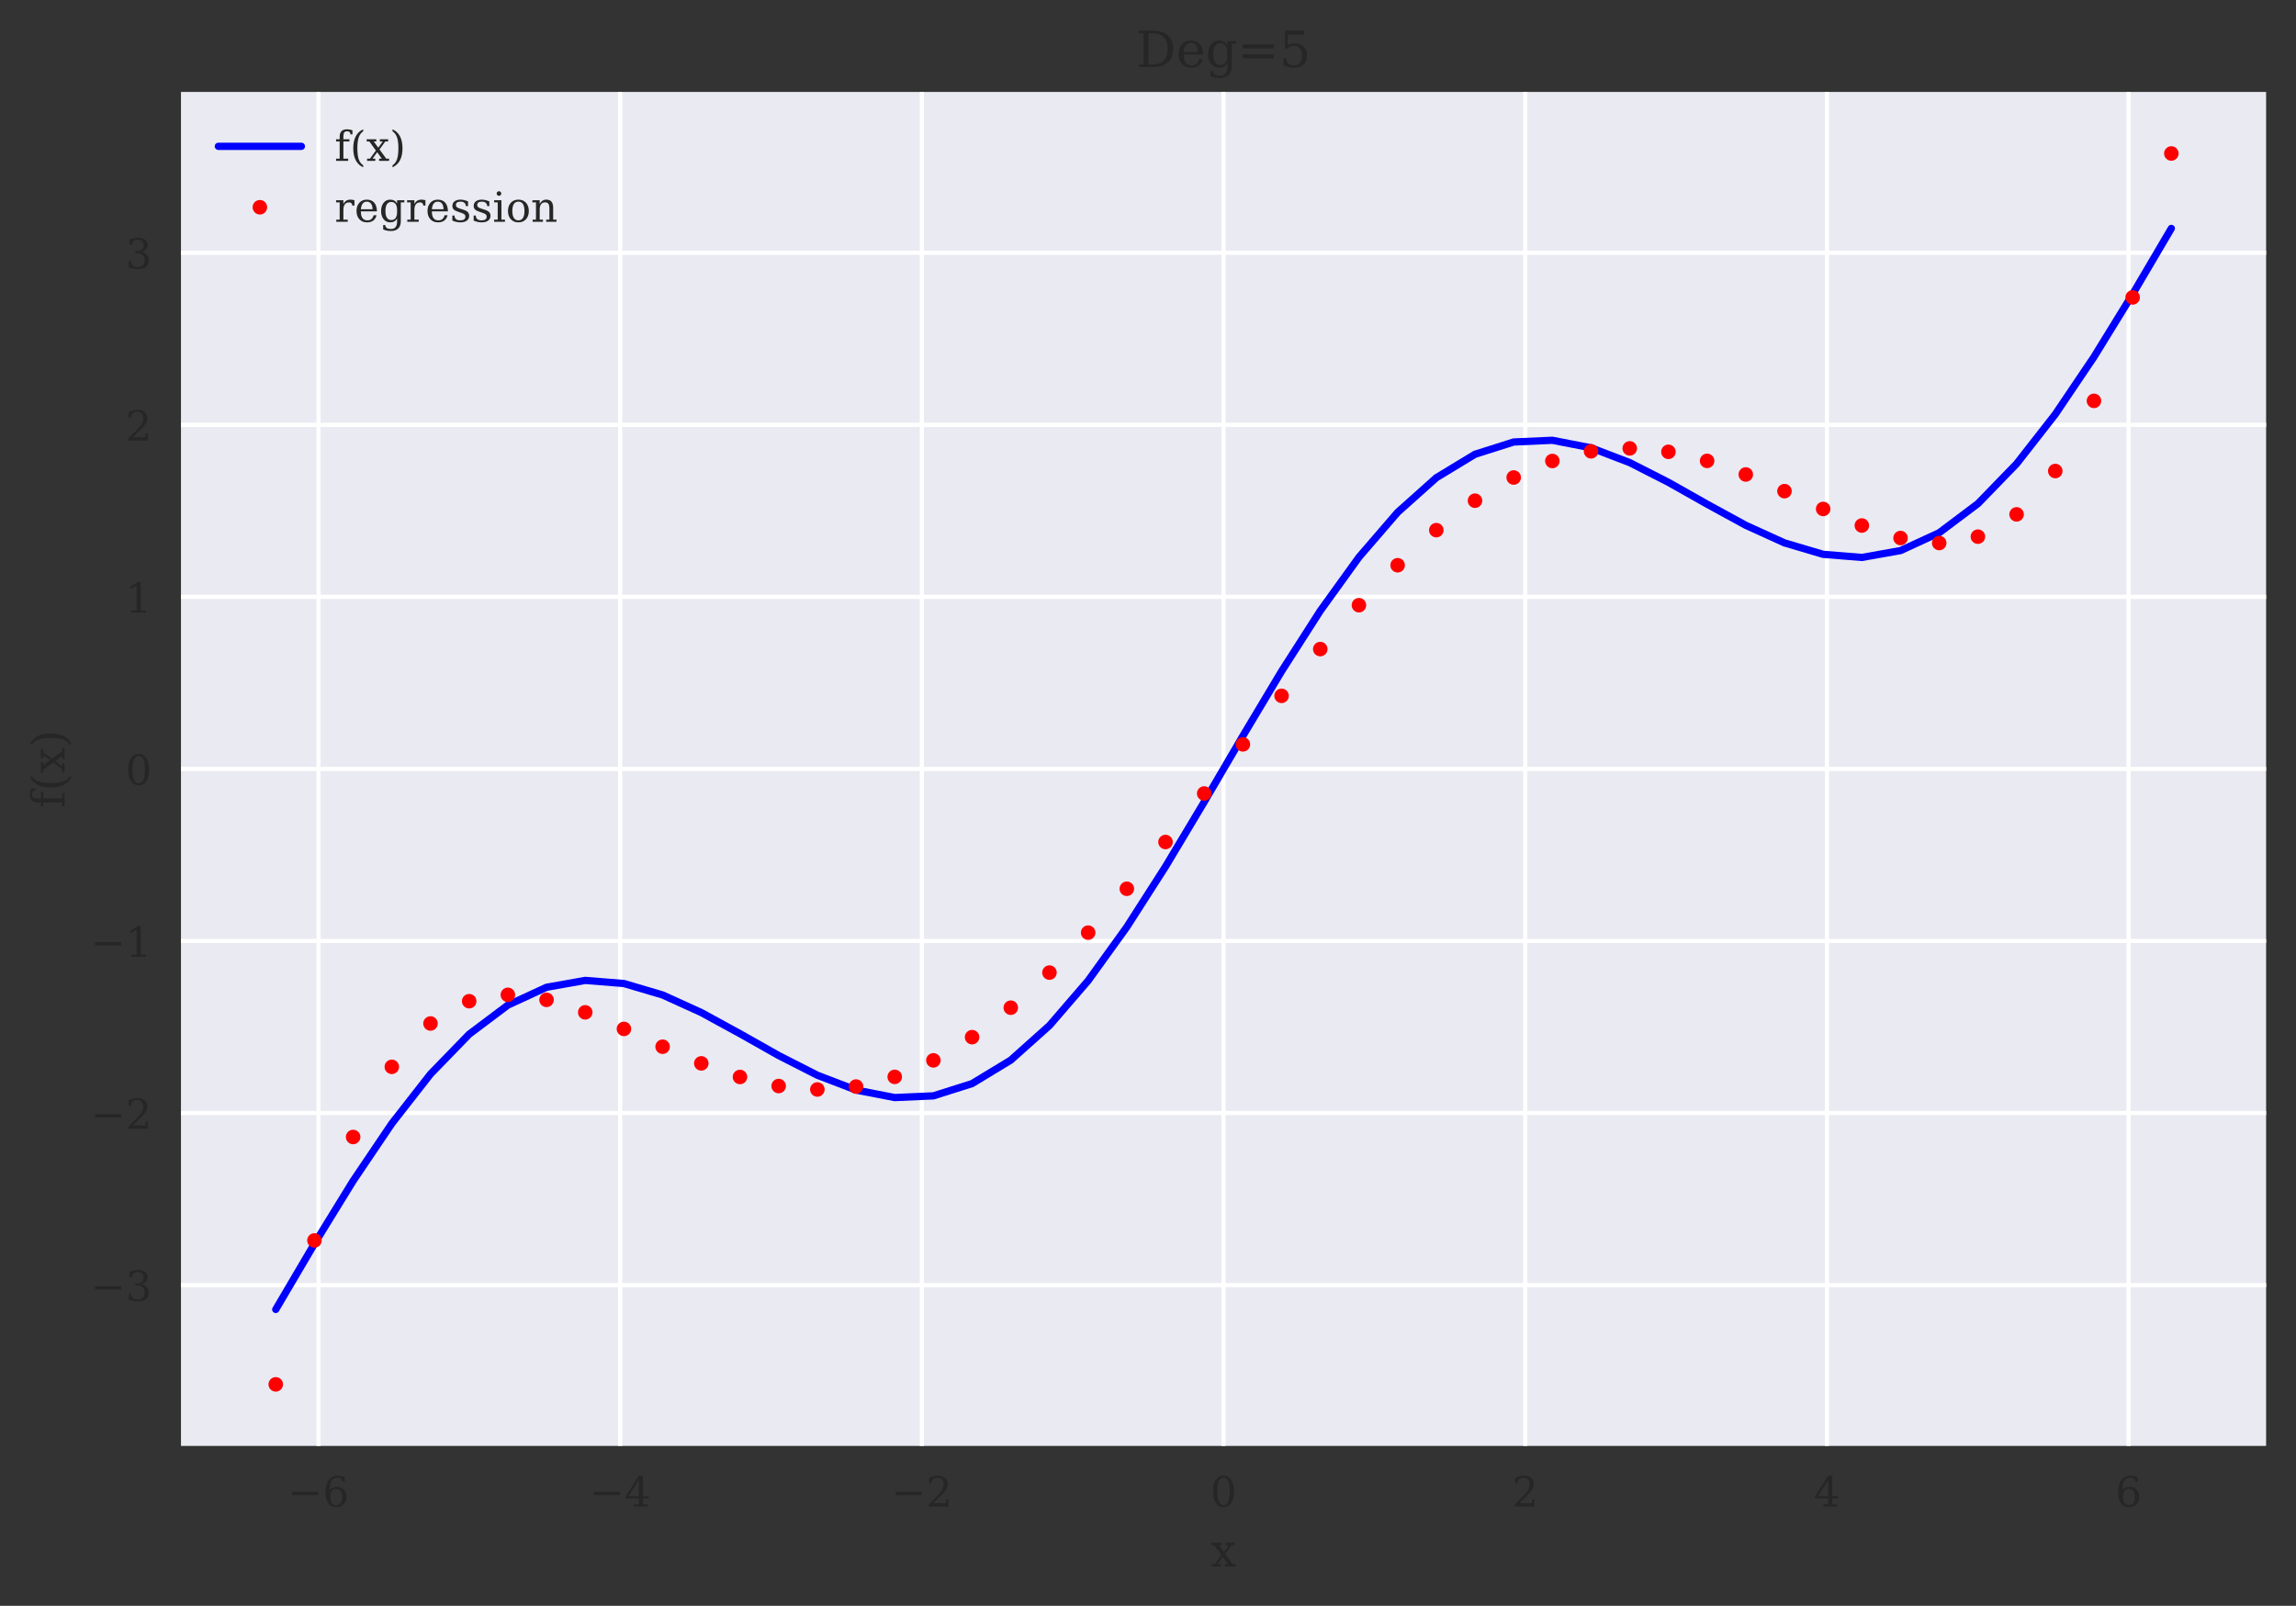 <?xml version="1.0" encoding="utf-8" standalone="no"?>
<!DOCTYPE svg PUBLIC "-//W3C//DTD SVG 1.1//EN"
  "http://www.w3.org/Graphics/SVG/1.1/DTD/svg11.dtd">
<!-- Created with matplotlib (https://matplotlib.org/) -->
<svg height="386.832pt" version="1.1" viewBox="0 0 552.988 386.832" width="552.988pt" xmlns="http://www.w3.org/2000/svg" xmlns:xlink="http://www.w3.org/1999/xlink">
 <rect x="0" y="0" width="552.988" height="386.832" fill="#333333" stroke="none"/>
 <defs>
  <style type="text/css">
*{stroke-linecap:butt;stroke-linejoin:round;}
  </style>
 </defs>
 <g id="figure_1">
  <g id="patch_1">
   <path d="M 0 386.832 
L 552.988 386.832 
L 552.988 0 
L 0 0 
z
" style="fill:none;"/>
  </g>
  <g id="axes_1">
   <g id="patch_2">
    <path d="M 43.588 348.308 
L 545.788 348.308 
L 545.788 22.148 
L 43.588 22.148 
z
" style="fill:#eaeaf2;"/>
   </g>
   <g id="matplotlib.axis_1">
    <g id="xtick_1">
     <g id="line2d_1">
      <path clip-path="url(#p1bd263d39e)" d="M 76.704 348.308 
L 76.704 22.148 
" style="fill:none;stroke:#ffffff;stroke-linecap:round;"/>
     </g>
     <g id="line2d_2"/>
     <g id="text_1">
      <!-- −6 -->
      <defs>
       <path d="M 10.594 35.297 
L 73.188 35.297 
L 73.188 27.391 
L 10.594 27.391 
z
" id="DejaVuSerif-8722"/>
       <path d="M 32.719 3.422 
Q 39.594 3.422 43.297 8.469 
Q 47.016 13.531 47.016 23 
Q 47.016 32.469 43.297 37.516 
Q 39.594 42.578 32.719 42.578 
Q 25.734 42.578 22.062 37.688 
Q 18.406 32.812 18.406 23.578 
Q 18.406 13.875 22.109 8.641 
Q 25.828 3.422 32.719 3.422 
z
M 16.797 40.141 
Q 20.125 43.797 24.312 45.594 
Q 28.516 47.406 33.797 47.406 
Q 44.672 47.406 51 40.859 
Q 57.328 34.328 57.328 23 
Q 57.328 11.922 50.516 5.25 
Q 43.703 -1.422 32.328 -1.422 
Q 19.969 -1.422 13.328 7.781 
Q 6.688 17 6.688 34.078 
Q 6.688 53.219 14.547 63.719 
Q 22.406 74.219 36.719 74.219 
Q 40.578 74.219 44.828 73.484 
Q 49.078 72.75 53.516 71.297 
L 53.516 59.281 
L 48 59.281 
Q 47.406 64.203 44.234 66.797 
Q 41.062 69.391 35.688 69.391 
Q 26.219 69.391 21.578 62.203 
Q 16.938 55.031 16.797 40.141 
z
" id="DejaVuSerif-54"/>
      </defs>
      <g style="fill:#262626;" transform="translate(69.333 362.906)scale(0.1 -0.1)">
       <use xlink:href="#DejaVuSerif-8722"/>
       <use x="83.789" xlink:href="#DejaVuSerif-54"/>
      </g>
     </g>
    </g>
    <g id="xtick_2">
     <g id="line2d_3">
      <path clip-path="url(#p1bd263d39e)" d="M 149.365 348.308 
L 149.365 22.148 
" style="fill:none;stroke:#ffffff;stroke-linecap:round;"/>
     </g>
     <g id="line2d_4"/>
     <g id="text_2">
      <!-- −4 -->
      <defs>
       <path d="M 34.906 24.703 
L 34.906 63.484 
L 10.016 24.703 
z
M 56.391 0 
L 23.188 0 
L 23.188 5.172 
L 34.906 5.172 
L 34.906 19.484 
L 3.078 19.484 
L 3.078 24.812 
L 35.016 74.219 
L 44.672 74.219 
L 44.672 24.703 
L 58.594 24.703 
L 58.594 19.484 
L 44.672 19.484 
L 44.672 5.172 
L 56.391 5.172 
z
" id="DejaVuSerif-52"/>
      </defs>
      <g style="fill:#262626;" transform="translate(141.994 362.906)scale(0.1 -0.1)">
       <use xlink:href="#DejaVuSerif-8722"/>
       <use x="83.789" xlink:href="#DejaVuSerif-52"/>
      </g>
     </g>
    </g>
    <g id="xtick_3">
     <g id="line2d_5">
      <path clip-path="url(#p1bd263d39e)" d="M 222.027 348.308 
L 222.027 22.148 
" style="fill:none;stroke:#ffffff;stroke-linecap:round;"/>
     </g>
     <g id="line2d_6"/>
     <g id="text_3">
      <!-- −2 -->
      <defs>
       <path d="M 12.797 55.516 
L 7.328 55.516 
L 7.328 68.5 
Q 12.547 71.297 17.844 72.75 
Q 23.141 74.219 28.219 74.219 
Q 39.594 74.219 46.188 68.703 
Q 52.781 63.188 52.781 53.719 
Q 52.781 43.016 37.844 28.125 
Q 36.672 27 36.078 26.422 
L 17.672 8.016 
L 48.094 8.016 
L 48.094 17 
L 53.812 17 
L 53.812 0 
L 6.781 0 
L 6.781 5.328 
L 28.906 27.391 
Q 36.234 34.719 39.359 40.844 
Q 42.484 46.969 42.484 53.719 
Q 42.484 61.078 38.641 65.234 
Q 34.812 69.391 28.078 69.391 
Q 21.094 69.391 17.281 65.922 
Q 13.484 62.453 12.797 55.516 
z
" id="DejaVuSerif-50"/>
      </defs>
      <g style="fill:#262626;" transform="translate(214.656 362.906)scale(0.1 -0.1)">
       <use xlink:href="#DejaVuSerif-8722"/>
       <use x="83.789" xlink:href="#DejaVuSerif-50"/>
      </g>
     </g>
    </g>
    <g id="xtick_4">
     <g id="line2d_7">
      <path clip-path="url(#p1bd263d39e)" d="M 294.688 348.308 
L 294.688 22.148 
" style="fill:none;stroke:#ffffff;stroke-linecap:round;"/>
     </g>
     <g id="line2d_8"/>
     <g id="text_4">
      <!-- 0 -->
      <defs>
       <path d="M 31.781 3.422 
Q 39.266 3.422 42.969 11.625 
Q 46.688 19.828 46.688 36.375 
Q 46.688 52.984 42.969 61.188 
Q 39.266 69.391 31.781 69.391 
Q 24.312 69.391 20.594 61.188 
Q 16.891 52.984 16.891 36.375 
Q 16.891 19.828 20.594 11.625 
Q 24.312 3.422 31.781 3.422 
z
M 31.781 -1.422 
Q 19.922 -1.422 13.25 8.531 
Q 6.594 18.5 6.594 36.375 
Q 6.594 54.297 13.25 64.25 
Q 19.922 74.219 31.781 74.219 
Q 43.703 74.219 50.344 64.25 
Q 56.984 54.297 56.984 36.375 
Q 56.984 18.5 50.344 8.531 
Q 43.703 -1.422 31.781 -1.422 
z
" id="DejaVuSerif-48"/>
      </defs>
      <g style="fill:#262626;" transform="translate(291.507 362.906)scale(0.1 -0.1)">
       <use xlink:href="#DejaVuSerif-48"/>
      </g>
     </g>
    </g>
    <g id="xtick_5">
     <g id="line2d_9">
      <path clip-path="url(#p1bd263d39e)" d="M 367.35 348.308 
L 367.35 22.148 
" style="fill:none;stroke:#ffffff;stroke-linecap:round;"/>
     </g>
     <g id="line2d_10"/>
     <g id="text_5">
      <!-- 2 -->
      <g style="fill:#262626;" transform="translate(364.168 362.906)scale(0.1 -0.1)">
       <use xlink:href="#DejaVuSerif-50"/>
      </g>
     </g>
    </g>
    <g id="xtick_6">
     <g id="line2d_11">
      <path clip-path="url(#p1bd263d39e)" d="M 440.011 348.308 
L 440.011 22.148 
" style="fill:none;stroke:#ffffff;stroke-linecap:round;"/>
     </g>
     <g id="line2d_12"/>
     <g id="text_6">
      <!-- 4 -->
      <g style="fill:#262626;" transform="translate(436.83 362.906)scale(0.1 -0.1)">
       <use xlink:href="#DejaVuSerif-52"/>
      </g>
     </g>
    </g>
    <g id="xtick_7">
     <g id="line2d_13">
      <path clip-path="url(#p1bd263d39e)" d="M 512.673 348.308 
L 512.673 22.148 
" style="fill:none;stroke:#ffffff;stroke-linecap:round;"/>
     </g>
     <g id="line2d_14"/>
     <g id="text_7">
      <!-- 6 -->
      <g style="fill:#262626;" transform="translate(509.491 362.906)scale(0.1 -0.1)">
       <use xlink:href="#DejaVuSerif-54"/>
      </g>
     </g>
    </g>
    <g id="text_8">
     <!-- x -->
     <defs>
      <path d="M 29.109 31.688 
L 39.984 46.688 
L 33.016 46.688 
L 33.016 51.906 
L 52.984 51.906 
L 52.984 46.688 
L 46.094 46.688 
L 32.172 27.484 
L 48.391 5.172 
L 55.172 5.172 
L 55.172 0 
L 31.203 0 
L 31.203 5.172 
L 37.797 5.172 
L 26.516 20.703 
L 15.188 5.172 
L 21.922 5.172 
L 21.922 0 
L 2.203 0 
L 2.203 5.172 
L 9.078 5.172 
L 23.391 24.906 
L 7.625 46.688 
L 1.219 46.688 
L 1.219 51.906 
L 24.422 51.906 
L 24.422 46.688 
L 18.219 46.688 
z
" id="DejaVuSerif-120"/>
     </defs>
     <g style="fill:#262626;" transform="translate(291.587 377.344)scale(0.11 -0.11)">
      <use xlink:href="#DejaVuSerif-120"/>
     </g>
    </g>
   </g>
   <g id="matplotlib.axis_2">
    <g id="ytick_1">
     <g id="line2d_15">
      <path clip-path="url(#p1bd263d39e)" d="M 43.588 309.565 
L 545.788 309.565 
" style="fill:none;stroke:#ffffff;stroke-linecap:round;"/>
     </g>
     <g id="line2d_16"/>
     <g id="text_9">
      <!-- −3 -->
      <defs>
       <path d="M 9.719 69.828 
Q 15.438 71.969 20.672 73.094 
Q 25.922 74.219 30.516 74.219 
Q 41.219 74.219 47.219 69.594 
Q 53.219 64.984 53.219 56.781 
Q 53.219 50.203 49.062 45.781 
Q 44.922 41.359 37.312 39.797 
Q 46.297 38.531 51.25 33.281 
Q 56.203 28.031 56.203 19.672 
Q 56.203 9.469 49.344 4.016 
Q 42.484 -1.422 29.594 -1.422 
Q 23.875 -1.422 18.422 -0.188 
Q 12.984 1.031 7.625 3.516 
L 7.625 17.672 
L 13.094 17.672 
Q 13.578 10.641 17.828 7.031 
Q 22.078 3.422 29.781 3.422 
Q 37.25 3.422 41.578 7.734 
Q 45.906 12.062 45.906 19.578 
Q 45.906 28.172 41.453 32.594 
Q 37.016 37.016 28.422 37.016 
L 23.781 37.016 
L 23.781 42 
L 26.219 42 
Q 34.766 42 39.031 45.531 
Q 43.312 49.078 43.312 56.203 
Q 43.312 62.594 39.797 65.984 
Q 36.281 69.391 29.688 69.391 
Q 23.094 69.391 19.453 66.266 
Q 15.828 63.141 15.188 56.984 
L 9.719 56.984 
z
" id="DejaVuSerif-51"/>
      </defs>
      <g style="fill:#262626;" transform="translate(21.846 313.364)scale(0.1 -0.1)">
       <use xlink:href="#DejaVuSerif-8722"/>
       <use x="83.789" xlink:href="#DejaVuSerif-51"/>
      </g>
     </g>
    </g>
    <g id="ytick_2">
     <g id="line2d_17">
      <path clip-path="url(#p1bd263d39e)" d="M 43.588 268.119 
L 545.788 268.119 
" style="fill:none;stroke:#ffffff;stroke-linecap:round;"/>
     </g>
     <g id="line2d_18"/>
     <g id="text_10">
      <!-- −2 -->
      <g style="fill:#262626;" transform="translate(21.846 271.918)scale(0.1 -0.1)">
       <use xlink:href="#DejaVuSerif-8722"/>
       <use x="83.789" xlink:href="#DejaVuSerif-50"/>
      </g>
     </g>
    </g>
    <g id="ytick_3">
     <g id="line2d_19">
      <path clip-path="url(#p1bd263d39e)" d="M 43.588 226.673 
L 545.788 226.673 
" style="fill:none;stroke:#ffffff;stroke-linecap:round;"/>
     </g>
     <g id="line2d_20"/>
     <g id="text_11">
      <!-- −1 -->
      <defs>
       <path d="M 14.203 0 
L 14.203 5.172 
L 26.906 5.172 
L 26.906 65.828 
L 12.203 56.297 
L 12.203 62.703 
L 29.984 74.219 
L 36.719 74.219 
L 36.719 5.172 
L 49.422 5.172 
L 49.422 0 
z
" id="DejaVuSerif-49"/>
      </defs>
      <g style="fill:#262626;" transform="translate(21.846 230.472)scale(0.1 -0.1)">
       <use xlink:href="#DejaVuSerif-8722"/>
       <use x="83.789" xlink:href="#DejaVuSerif-49"/>
      </g>
     </g>
    </g>
    <g id="ytick_4">
     <g id="line2d_21">
      <path clip-path="url(#p1bd263d39e)" d="M 43.588 185.227 
L 545.788 185.227 
" style="fill:none;stroke:#ffffff;stroke-linecap:round;"/>
     </g>
     <g id="line2d_22"/>
     <g id="text_12">
      <!-- 0 -->
      <g style="fill:#262626;" transform="translate(30.226 189.027)scale(0.1 -0.1)">
       <use xlink:href="#DejaVuSerif-48"/>
      </g>
     </g>
    </g>
    <g id="ytick_5">
     <g id="line2d_23">
      <path clip-path="url(#p1bd263d39e)" d="M 43.588 143.782 
L 545.788 143.782 
" style="fill:none;stroke:#ffffff;stroke-linecap:round;"/>
     </g>
     <g id="line2d_24"/>
     <g id="text_13">
      <!-- 1 -->
      <g style="fill:#262626;" transform="translate(30.226 147.581)scale(0.1 -0.1)">
       <use xlink:href="#DejaVuSerif-49"/>
      </g>
     </g>
    </g>
    <g id="ytick_6">
     <g id="line2d_25">
      <path clip-path="url(#p1bd263d39e)" d="M 43.588 102.336 
L 545.788 102.336 
" style="fill:none;stroke:#ffffff;stroke-linecap:round;"/>
     </g>
     <g id="line2d_26"/>
     <g id="text_14">
      <!-- 2 -->
      <g style="fill:#262626;" transform="translate(30.226 106.135)scale(0.1 -0.1)">
       <use xlink:href="#DejaVuSerif-50"/>
      </g>
     </g>
    </g>
    <g id="ytick_7">
     <g id="line2d_27">
      <path clip-path="url(#p1bd263d39e)" d="M 43.588 60.89 
L 545.788 60.89 
" style="fill:none;stroke:#ffffff;stroke-linecap:round;"/>
     </g>
     <g id="line2d_28"/>
     <g id="text_15">
      <!-- 3 -->
      <g style="fill:#262626;" transform="translate(30.226 64.689)scale(0.1 -0.1)">
       <use xlink:href="#DejaVuSerif-51"/>
      </g>
     </g>
    </g>
    <g id="text_16">
     <!-- f(x) -->
     <defs>
      <path d="M 43.016 63.719 
L 38.281 63.719 
Q 38.234 67.391 36.203 69.281 
Q 34.188 71.188 30.328 71.188 
Q 25.297 71.188 23.234 68.422 
Q 21.188 65.672 21.188 58.594 
L 21.188 51.906 
L 35.688 51.906 
L 35.688 46.688 
L 21.188 46.688 
L 21.188 5.172 
L 32.719 5.172 
L 32.719 0 
L 3.609 0 
L 3.609 5.172 
L 12.203 5.172 
L 12.203 46.688 
L 3.609 46.688 
L 3.609 51.906 
L 12.203 51.906 
L 12.203 58.406 
Q 12.203 67.094 16.719 71.531 
Q 21.234 75.984 29.984 75.984 
Q 33.25 75.984 36.516 75.391 
Q 39.797 74.812 43.016 73.578 
z
" id="DejaVuSerif-102"/>
      <path d="M 31.891 -15.578 
Q 20.016 -10.25 13.953 1.297 
Q 7.906 12.844 7.906 30.172 
Q 7.906 47.562 13.953 59.109 
Q 20.016 70.656 31.891 75.984 
L 31.891 71.188 
Q 24.359 66.016 21.094 56.609 
Q 17.828 47.219 17.828 30.172 
Q 17.828 13.188 21.094 3.781 
Q 24.359 -5.609 31.891 -10.797 
z
" id="DejaVuSerif-40"/>
      <path d="M 7.078 -15.578 
L 7.078 -10.797 
Q 14.594 -5.609 17.891 3.781 
Q 21.188 13.188 21.188 30.172 
Q 21.188 47.219 17.891 56.609 
Q 14.594 66.016 7.078 71.188 
L 7.078 75.984 
Q 19 70.656 25.047 59.109 
Q 31.109 47.562 31.109 30.172 
Q 31.109 12.844 25.047 1.297 
Q 19 -10.25 7.078 -15.578 
z
" id="DejaVuSerif-41"/>
     </defs>
     <g style="fill:#262626;" transform="translate(15.558 194.657)rotate(-90)scale(0.11 -0.11)">
      <use xlink:href="#DejaVuSerif-102"/>
      <use x="37.012" xlink:href="#DejaVuSerif-40"/>
      <use x="76.025" xlink:href="#DejaVuSerif-120"/>
      <use x="132.422" xlink:href="#DejaVuSerif-41"/>
     </g>
    </g>
   </g>
   <g id="line2d_29">
    <path clip-path="url(#p1bd263d39e)" d="M 66.415 315.433 
L 75.733 299.606 
L 85.05 284.466 
L 94.367 270.657 
L 103.684 258.733 
L 113.002 249.128 
L 122.319 242.122 
L 131.636 237.825 
L 140.953 236.171 
L 150.271 236.921 
L 159.588 239.678 
L 168.905 243.914 
L 178.222 249.004 
L 187.54 254.267 
L 196.857 259.013 
L 206.174 262.582 
L 215.491 264.394 
L 224.809 263.982 
L 234.126 261.026 
L 243.443 255.372 
L 252.76 247.041 
L 262.078 236.232 
L 271.395 223.303 
L 280.712 208.753 
L 290.029 193.185 
L 299.347 177.27 
L 308.664 161.702 
L 317.981 147.152 
L 327.299 134.223 
L 336.616 123.414 
L 345.933 115.083 
L 355.25 109.429 
L 364.568 106.473 
L 373.885 106.061 
L 383.202 107.873 
L 392.519 111.442 
L 401.837 116.188 
L 411.154 121.451 
L 420.471 126.541 
L 429.788 130.777 
L 439.106 133.534 
L 448.423 134.284 
L 457.74 132.63 
L 467.057 128.333 
L 476.375 121.327 
L 485.692 111.722 
L 495.009 99.798 
L 504.326 85.989 
L 513.644 70.849 
L 522.961 55.022 
" style="fill:none;stroke:#0000ff;stroke-linecap:round;stroke-width:1.75;"/>
   </g>
   <g id="line2d_30">
    <defs>
     <path d="M 0 1.75 
C 0.464 1.75 0.909 1.566 1.237 1.237 
C 1.566 0.909 1.75 0.464 1.75 0 
C 1.75 -0.464 1.566 -0.909 1.237 -1.237 
C 0.909 -1.566 0.464 -1.75 0 -1.75 
C -0.464 -1.75 -0.909 -1.566 -1.237 -1.237 
C -1.566 -0.909 -1.75 -0.464 -1.75 0 
C -1.75 0.464 -1.566 0.909 -1.237 1.237 
C -0.909 1.566 -0.464 1.75 0 1.75 
z
" id="m30d53e4d74"/>
    </defs>
    <g clip-path="url(#p1bd263d39e)">
     <use style="fill:#ff0000;" x="66.415" xlink:href="#m30d53e4d74" y="333.482"/>
     <use style="fill:#ff0000;" x="75.733" xlink:href="#m30d53e4d74" y="298.813"/>
     <use style="fill:#ff0000;" x="85.05" xlink:href="#m30d53e4d74" y="273.891"/>
     <use style="fill:#ff0000;" x="94.367" xlink:href="#m30d53e4d74" y="256.988"/>
     <use style="fill:#ff0000;" x="103.684" xlink:href="#m30d53e4d74" y="246.548"/>
     <use style="fill:#ff0000;" x="113.002" xlink:href="#m30d53e4d74" y="241.179"/>
     <use style="fill:#ff0000;" x="122.319" xlink:href="#m30d53e4d74" y="239.644"/>
     <use style="fill:#ff0000;" x="131.636" xlink:href="#m30d53e4d74" y="240.854"/>
     <use style="fill:#ff0000;" x="140.953" xlink:href="#m30d53e4d74" y="243.863"/>
     <use style="fill:#ff0000;" x="150.271" xlink:href="#m30d53e4d74" y="247.855"/>
     <use style="fill:#ff0000;" x="159.588" xlink:href="#m30d53e4d74" y="252.143"/>
     <use style="fill:#ff0000;" x="168.905" xlink:href="#m30d53e4d74" y="256.156"/>
     <use style="fill:#ff0000;" x="178.222" xlink:href="#m30d53e4d74" y="259.432"/>
     <use style="fill:#ff0000;" x="187.54" xlink:href="#m30d53e4d74" y="261.615"/>
     <use style="fill:#ff0000;" x="196.857" xlink:href="#m30d53e4d74" y="262.443"/>
     <use style="fill:#ff0000;" x="206.174" xlink:href="#m30d53e4d74" y="261.739"/>
     <use style="fill:#ff0000;" x="215.491" xlink:href="#m30d53e4d74" y="259.408"/>
     <use style="fill:#ff0000;" x="224.809" xlink:href="#m30d53e4d74" y="255.429"/>
     <use style="fill:#ff0000;" x="234.126" xlink:href="#m30d53e4d74" y="249.842"/>
     <use style="fill:#ff0000;" x="243.443" xlink:href="#m30d53e4d74" y="242.747"/>
     <use style="fill:#ff0000;" x="252.76" xlink:href="#m30d53e4d74" y="234.292"/>
     <use style="fill:#ff0000;" x="262.078" xlink:href="#m30d53e4d74" y="224.667"/>
     <use style="fill:#ff0000;" x="271.395" xlink:href="#m30d53e4d74" y="214.097"/>
     <use style="fill:#ff0000;" x="280.712" xlink:href="#m30d53e4d74" y="202.832"/>
     <use style="fill:#ff0000;" x="290.029" xlink:href="#m30d53e4d74" y="191.143"/>
     <use style="fill:#ff0000;" x="299.347" xlink:href="#m30d53e4d74" y="179.312"/>
     <use style="fill:#ff0000;" x="308.664" xlink:href="#m30d53e4d74" y="167.623"/>
     <use style="fill:#ff0000;" x="317.981" xlink:href="#m30d53e4d74" y="156.358"/>
     <use style="fill:#ff0000;" x="327.299" xlink:href="#m30d53e4d74" y="145.788"/>
     <use style="fill:#ff0000;" x="336.616" xlink:href="#m30d53e4d74" y="136.163"/>
     <use style="fill:#ff0000;" x="345.933" xlink:href="#m30d53e4d74" y="127.708"/>
     <use style="fill:#ff0000;" x="355.25" xlink:href="#m30d53e4d74" y="120.613"/>
     <use style="fill:#ff0000;" x="364.568" xlink:href="#m30d53e4d74" y="115.026"/>
     <use style="fill:#ff0000;" x="373.885" xlink:href="#m30d53e4d74" y="111.047"/>
     <use style="fill:#ff0000;" x="383.202" xlink:href="#m30d53e4d74" y="108.716"/>
     <use style="fill:#ff0000;" x="392.519" xlink:href="#m30d53e4d74" y="108.012"/>
     <use style="fill:#ff0000;" x="401.837" xlink:href="#m30d53e4d74" y="108.84"/>
     <use style="fill:#ff0000;" x="411.154" xlink:href="#m30d53e4d74" y="111.023"/>
     <use style="fill:#ff0000;" x="420.471" xlink:href="#m30d53e4d74" y="114.299"/>
     <use style="fill:#ff0000;" x="429.788" xlink:href="#m30d53e4d74" y="118.312"/>
     <use style="fill:#ff0000;" x="439.106" xlink:href="#m30d53e4d74" y="122.6"/>
     <use style="fill:#ff0000;" x="448.423" xlink:href="#m30d53e4d74" y="126.592"/>
     <use style="fill:#ff0000;" x="457.74" xlink:href="#m30d53e4d74" y="129.601"/>
     <use style="fill:#ff0000;" x="467.057" xlink:href="#m30d53e4d74" y="130.811"/>
     <use style="fill:#ff0000;" x="476.375" xlink:href="#m30d53e4d74" y="129.276"/>
     <use style="fill:#ff0000;" x="485.692" xlink:href="#m30d53e4d74" y="123.907"/>
     <use style="fill:#ff0000;" x="495.009" xlink:href="#m30d53e4d74" y="113.467"/>
     <use style="fill:#ff0000;" x="504.326" xlink:href="#m30d53e4d74" y="96.564"/>
     <use style="fill:#ff0000;" x="513.644" xlink:href="#m30d53e4d74" y="71.642"/>
     <use style="fill:#ff0000;" x="522.961" xlink:href="#m30d53e4d74" y="36.973"/>
    </g>
   </g>
   <g id="patch_3">
    <path d="M 43.588 348.308 
L 43.588 22.148 
" style="fill:none;"/>
   </g>
   <g id="patch_4">
    <path d="M 545.788 348.308 
L 545.788 22.148 
" style="fill:none;"/>
   </g>
   <g id="patch_5">
    <path d="M 43.588 348.308 
L 545.788 348.308 
" style="fill:none;"/>
   </g>
   <g id="patch_6">
    <path d="M 43.588 22.148 
L 545.788 22.148 
" style="fill:none;"/>
   </g>
   <g id="text_17">
    <!-- Deg=5 -->
    <defs>
     <path d="M 24.703 5.172 
L 33.797 5.172 
Q 48 5.172 55.594 13.281 
Q 63.188 21.391 63.188 36.531 
Q 63.188 51.656 55.609 59.656 
Q 48.047 67.672 33.797 67.672 
L 24.703 67.672 
z
M 5.516 0 
L 5.516 5.172 
L 14.797 5.172 
L 14.797 67.672 
L 5.516 67.672 
L 5.516 72.906 
L 34.516 72.906 
Q 53.375 72.906 63.891 63.281 
Q 74.422 53.656 74.422 36.531 
Q 74.422 19.344 63.875 9.672 
Q 53.328 0 34.516 0 
z
" id="DejaVuSerif-68"/>
     <path d="M 54.203 25 
L 15.484 25 
L 15.484 24.609 
Q 15.484 14.109 19.438 8.766 
Q 23.391 3.422 31.109 3.422 
Q 37.016 3.422 40.797 6.516 
Q 44.578 9.625 46.094 15.719 
L 53.328 15.719 
Q 51.172 7.172 45.375 2.875 
Q 39.594 -1.422 30.172 -1.422 
Q 18.797 -1.422 11.891 6.078 
Q 4.984 13.578 4.984 25.984 
Q 4.984 38.281 11.766 45.797 
Q 18.562 53.328 29.594 53.328 
Q 41.359 53.328 47.656 46.062 
Q 53.953 38.812 54.203 25 
z
M 43.609 30.172 
Q 43.312 39.266 39.766 43.875 
Q 36.234 48.484 29.594 48.484 
Q 23.391 48.484 19.828 43.844 
Q 16.266 39.203 15.484 30.172 
z
" id="DejaVuSerif-101"/>
     <path d="M 52.484 46.688 
L 52.484 1.125 
Q 52.484 -10.062 46.328 -16.141 
Q 40.188 -22.219 28.812 -22.219 
Q 23.688 -22.219 19 -21.281 
Q 14.312 -20.359 10.016 -18.5 
L 10.016 -7.625 
L 14.703 -7.625 
Q 15.578 -12.703 18.844 -15.047 
Q 22.125 -17.391 28.219 -17.391 
Q 36.141 -17.391 39.812 -12.922 
Q 43.5 -8.453 43.5 1.125 
L 43.5 8.109 
Q 40.875 3.219 36.797 0.891 
Q 32.719 -1.422 26.703 -1.422 
Q 17.141 -1.422 11.062 6.172 
Q 4.984 13.766 4.984 25.984 
Q 4.984 38.188 11.031 45.75 
Q 17.094 53.328 26.703 53.328 
Q 32.719 53.328 36.797 51 
Q 40.875 48.688 43.5 43.797 
L 43.5 51.906 
L 61.078 51.906 
L 61.078 46.688 
z
M 43.5 28.516 
Q 43.5 37.844 39.906 42.766 
Q 36.328 47.703 29.5 47.703 
Q 22.562 47.703 19.016 42.234 
Q 15.484 36.766 15.484 25.984 
Q 15.484 15.234 19.016 9.719 
Q 22.562 4.203 29.5 4.203 
Q 36.328 4.203 39.906 9.109 
Q 43.5 14.016 43.5 23.391 
z
" id="DejaVuSerif-103"/>
     <path d="M 10.594 45.219 
L 73.188 45.219 
L 73.188 37.406 
L 10.594 37.406 
z
M 10.594 25.297 
L 73.188 25.297 
L 73.188 17.484 
L 10.594 17.484 
z
" id="DejaVuSerif-61"/>
     <path d="M 50.297 72.906 
L 50.297 64.891 
L 16.891 64.891 
L 16.891 44 
Q 19.438 45.75 22.828 46.625 
Q 26.219 47.516 30.422 47.516 
Q 42.234 47.516 49.062 40.969 
Q 55.906 34.422 55.906 23.094 
Q 55.906 11.531 49 5.047 
Q 42.094 -1.422 29.594 -1.422 
Q 24.562 -1.422 19.281 -0.188 
Q 14.016 1.031 8.5 3.516 
L 8.5 17.672 
L 14.016 17.672 
Q 14.453 10.75 18.422 7.078 
Q 22.406 3.422 29.594 3.422 
Q 37.312 3.422 41.453 8.5 
Q 45.609 13.578 45.609 23.094 
Q 45.609 32.562 41.484 37.609 
Q 37.359 42.672 29.594 42.672 
Q 25.203 42.672 21.844 41.109 
Q 18.5 39.547 15.922 36.281 
L 11.719 36.281 
L 11.719 72.906 
z
" id="DejaVuSerif-53"/>
    </defs>
    <g style="fill:#262626;" transform="translate(273.64 16.148)scale(0.12 -0.12)">
     <use xlink:href="#DejaVuSerif-68"/>
     <use x="80.176" xlink:href="#DejaVuSerif-101"/>
     <use x="139.355" xlink:href="#DejaVuSerif-103"/>
     <use x="203.369" xlink:href="#DejaVuSerif-61"/>
     <use x="287.158" xlink:href="#DejaVuSerif-53"/>
    </g>
   </g>
   <g id="legend_1">
    <g id="line2d_31">
     <path d="M 52.588 35.246 
L 72.588 35.246 
" style="fill:none;stroke:#0000ff;stroke-linecap:round;stroke-width:1.75;"/>
    </g>
    <g id="line2d_32"/>
    <g id="text_18">
     <!-- f(x) -->
     <g style="fill:#262626;" transform="translate(80.588 38.746)scale(0.1 -0.1)">
      <use xlink:href="#DejaVuSerif-102"/>
      <use x="37.012" xlink:href="#DejaVuSerif-40"/>
      <use x="76.025" xlink:href="#DejaVuSerif-120"/>
      <use x="132.422" xlink:href="#DejaVuSerif-41"/>
     </g>
    </g>
    <g id="line2d_33"/>
    <g id="line2d_34">
     <g>
      <use style="fill:#ff0000;" x="62.588" xlink:href="#m30d53e4d74" y="49.924"/>
     </g>
    </g>
    <g id="text_19">
     <!-- regression -->
     <defs>
      <path d="M 47.797 52 
L 47.797 39.016 
L 42.625 39.016 
Q 42.391 42.875 40.484 44.781 
Q 38.578 46.688 34.906 46.688 
Q 28.266 46.688 24.719 42.094 
Q 21.188 37.5 21.188 28.906 
L 21.188 5.172 
L 31.594 5.172 
L 31.594 0 
L 4.109 0 
L 4.109 5.172 
L 12.203 5.172 
L 12.203 46.781 
L 3.609 46.781 
L 3.609 51.906 
L 21.188 51.906 
L 21.188 42.672 
Q 23.828 48.094 27.969 50.703 
Q 32.125 53.328 38.094 53.328 
Q 40.281 53.328 42.703 52.984 
Q 45.125 52.641 47.797 52 
z
" id="DejaVuSerif-114"/>
      <path d="M 5.609 2.875 
L 5.609 14.984 
L 10.797 14.984 
Q 10.984 9.188 14.422 6.297 
Q 17.875 3.422 24.609 3.422 
Q 30.672 3.422 33.844 5.688 
Q 37.016 7.953 37.016 12.312 
Q 37.016 15.719 34.688 17.812 
Q 32.375 19.922 24.906 22.312 
L 18.406 24.516 
Q 11.719 26.656 8.719 29.875 
Q 5.719 33.109 5.719 38.094 
Q 5.719 45.219 10.938 49.266 
Q 16.156 53.328 25.391 53.328 
Q 29.5 53.328 34.031 52.25 
Q 38.578 51.172 43.406 49.125 
L 43.406 37.797 
L 38.234 37.797 
Q 38.031 42.828 34.703 45.656 
Q 31.391 48.484 25.688 48.484 
Q 20.016 48.484 17.109 46.484 
Q 14.203 44.484 14.203 40.484 
Q 14.203 37.203 16.406 35.219 
Q 18.609 33.25 25.203 31.203 
L 32.328 29 
Q 39.703 26.703 42.938 23.266 
Q 46.188 19.828 46.188 14.406 
Q 46.188 7.031 40.547 2.797 
Q 34.906 -1.422 25 -1.422 
Q 19.969 -1.422 15.188 -0.344 
Q 10.406 0.734 5.609 2.875 
z
" id="DejaVuSerif-115"/>
      <path d="M 9.719 68.016 
Q 9.719 70.266 11.344 71.922 
Q 12.984 73.578 15.281 73.578 
Q 17.531 73.578 19.156 71.922 
Q 20.797 70.266 20.797 68.016 
Q 20.797 65.719 19.188 64.109 
Q 17.578 62.5 15.281 62.5 
Q 12.984 62.5 11.344 64.109 
Q 9.719 65.719 9.719 68.016 
z
M 21.188 5.172 
L 29.688 5.172 
L 29.688 0 
L 3.609 0 
L 3.609 5.172 
L 12.203 5.172 
L 12.203 46.688 
L 3.609 46.688 
L 3.609 51.906 
L 21.188 51.906 
z
" id="DejaVuSerif-105"/>
      <path d="M 30.078 3.422 
Q 37.312 3.422 40.984 9.125 
Q 44.672 14.844 44.672 25.984 
Q 44.672 37.109 40.984 42.797 
Q 37.312 48.484 30.078 48.484 
Q 22.859 48.484 19.172 42.797 
Q 15.484 37.109 15.484 25.984 
Q 15.484 14.844 19.188 9.125 
Q 22.906 3.422 30.078 3.422 
z
M 30.078 -1.422 
Q 18.75 -1.422 11.859 6.078 
Q 4.984 13.578 4.984 25.984 
Q 4.984 38.375 11.844 45.844 
Q 18.703 53.328 30.078 53.328 
Q 41.453 53.328 48.312 45.844 
Q 55.172 38.375 55.172 25.984 
Q 55.172 13.578 48.312 6.078 
Q 41.453 -1.422 30.078 -1.422 
z
" id="DejaVuSerif-111"/>
      <path d="M 4.109 0 
L 4.109 5.172 
L 12.203 5.172 
L 12.203 46.688 
L 3.609 46.688 
L 3.609 51.906 
L 21.188 51.906 
L 21.188 42.672 
Q 23.688 47.953 27.656 50.641 
Q 31.641 53.328 36.922 53.328 
Q 45.516 53.328 49.562 48.391 
Q 53.609 43.453 53.609 33.016 
L 53.609 5.172 
L 61.625 5.172 
L 61.625 0 
L 36.812 0 
L 36.812 5.172 
L 44.578 5.172 
L 44.578 30.172 
Q 44.578 39.703 42.234 43.234 
Q 39.891 46.781 33.984 46.781 
Q 27.734 46.781 24.453 42.203 
Q 21.188 37.641 21.188 28.906 
L 21.188 5.172 
L 29 5.172 
L 29 0 
z
" id="DejaVuSerif-110"/>
     </defs>
     <g style="fill:#262626;" transform="translate(80.588 53.424)scale(0.1 -0.1)">
      <use xlink:href="#DejaVuSerif-114"/>
      <use x="47.803" xlink:href="#DejaVuSerif-101"/>
      <use x="106.982" xlink:href="#DejaVuSerif-103"/>
      <use x="170.996" xlink:href="#DejaVuSerif-114"/>
      <use x="218.799" xlink:href="#DejaVuSerif-101"/>
      <use x="277.979" xlink:href="#DejaVuSerif-115"/>
      <use x="329.297" xlink:href="#DejaVuSerif-115"/>
      <use x="380.615" xlink:href="#DejaVuSerif-105"/>
      <use x="412.598" xlink:href="#DejaVuSerif-111"/>
      <use x="472.803" xlink:href="#DejaVuSerif-110"/>
     </g>
    </g>
   </g>
  </g>
 </g>
 <defs>
  <clipPath id="p1bd263d39e">
   <rect height="326.16" width="502.2" x="43.588" y="22.148"/>
  </clipPath>
 </defs>
</svg>
